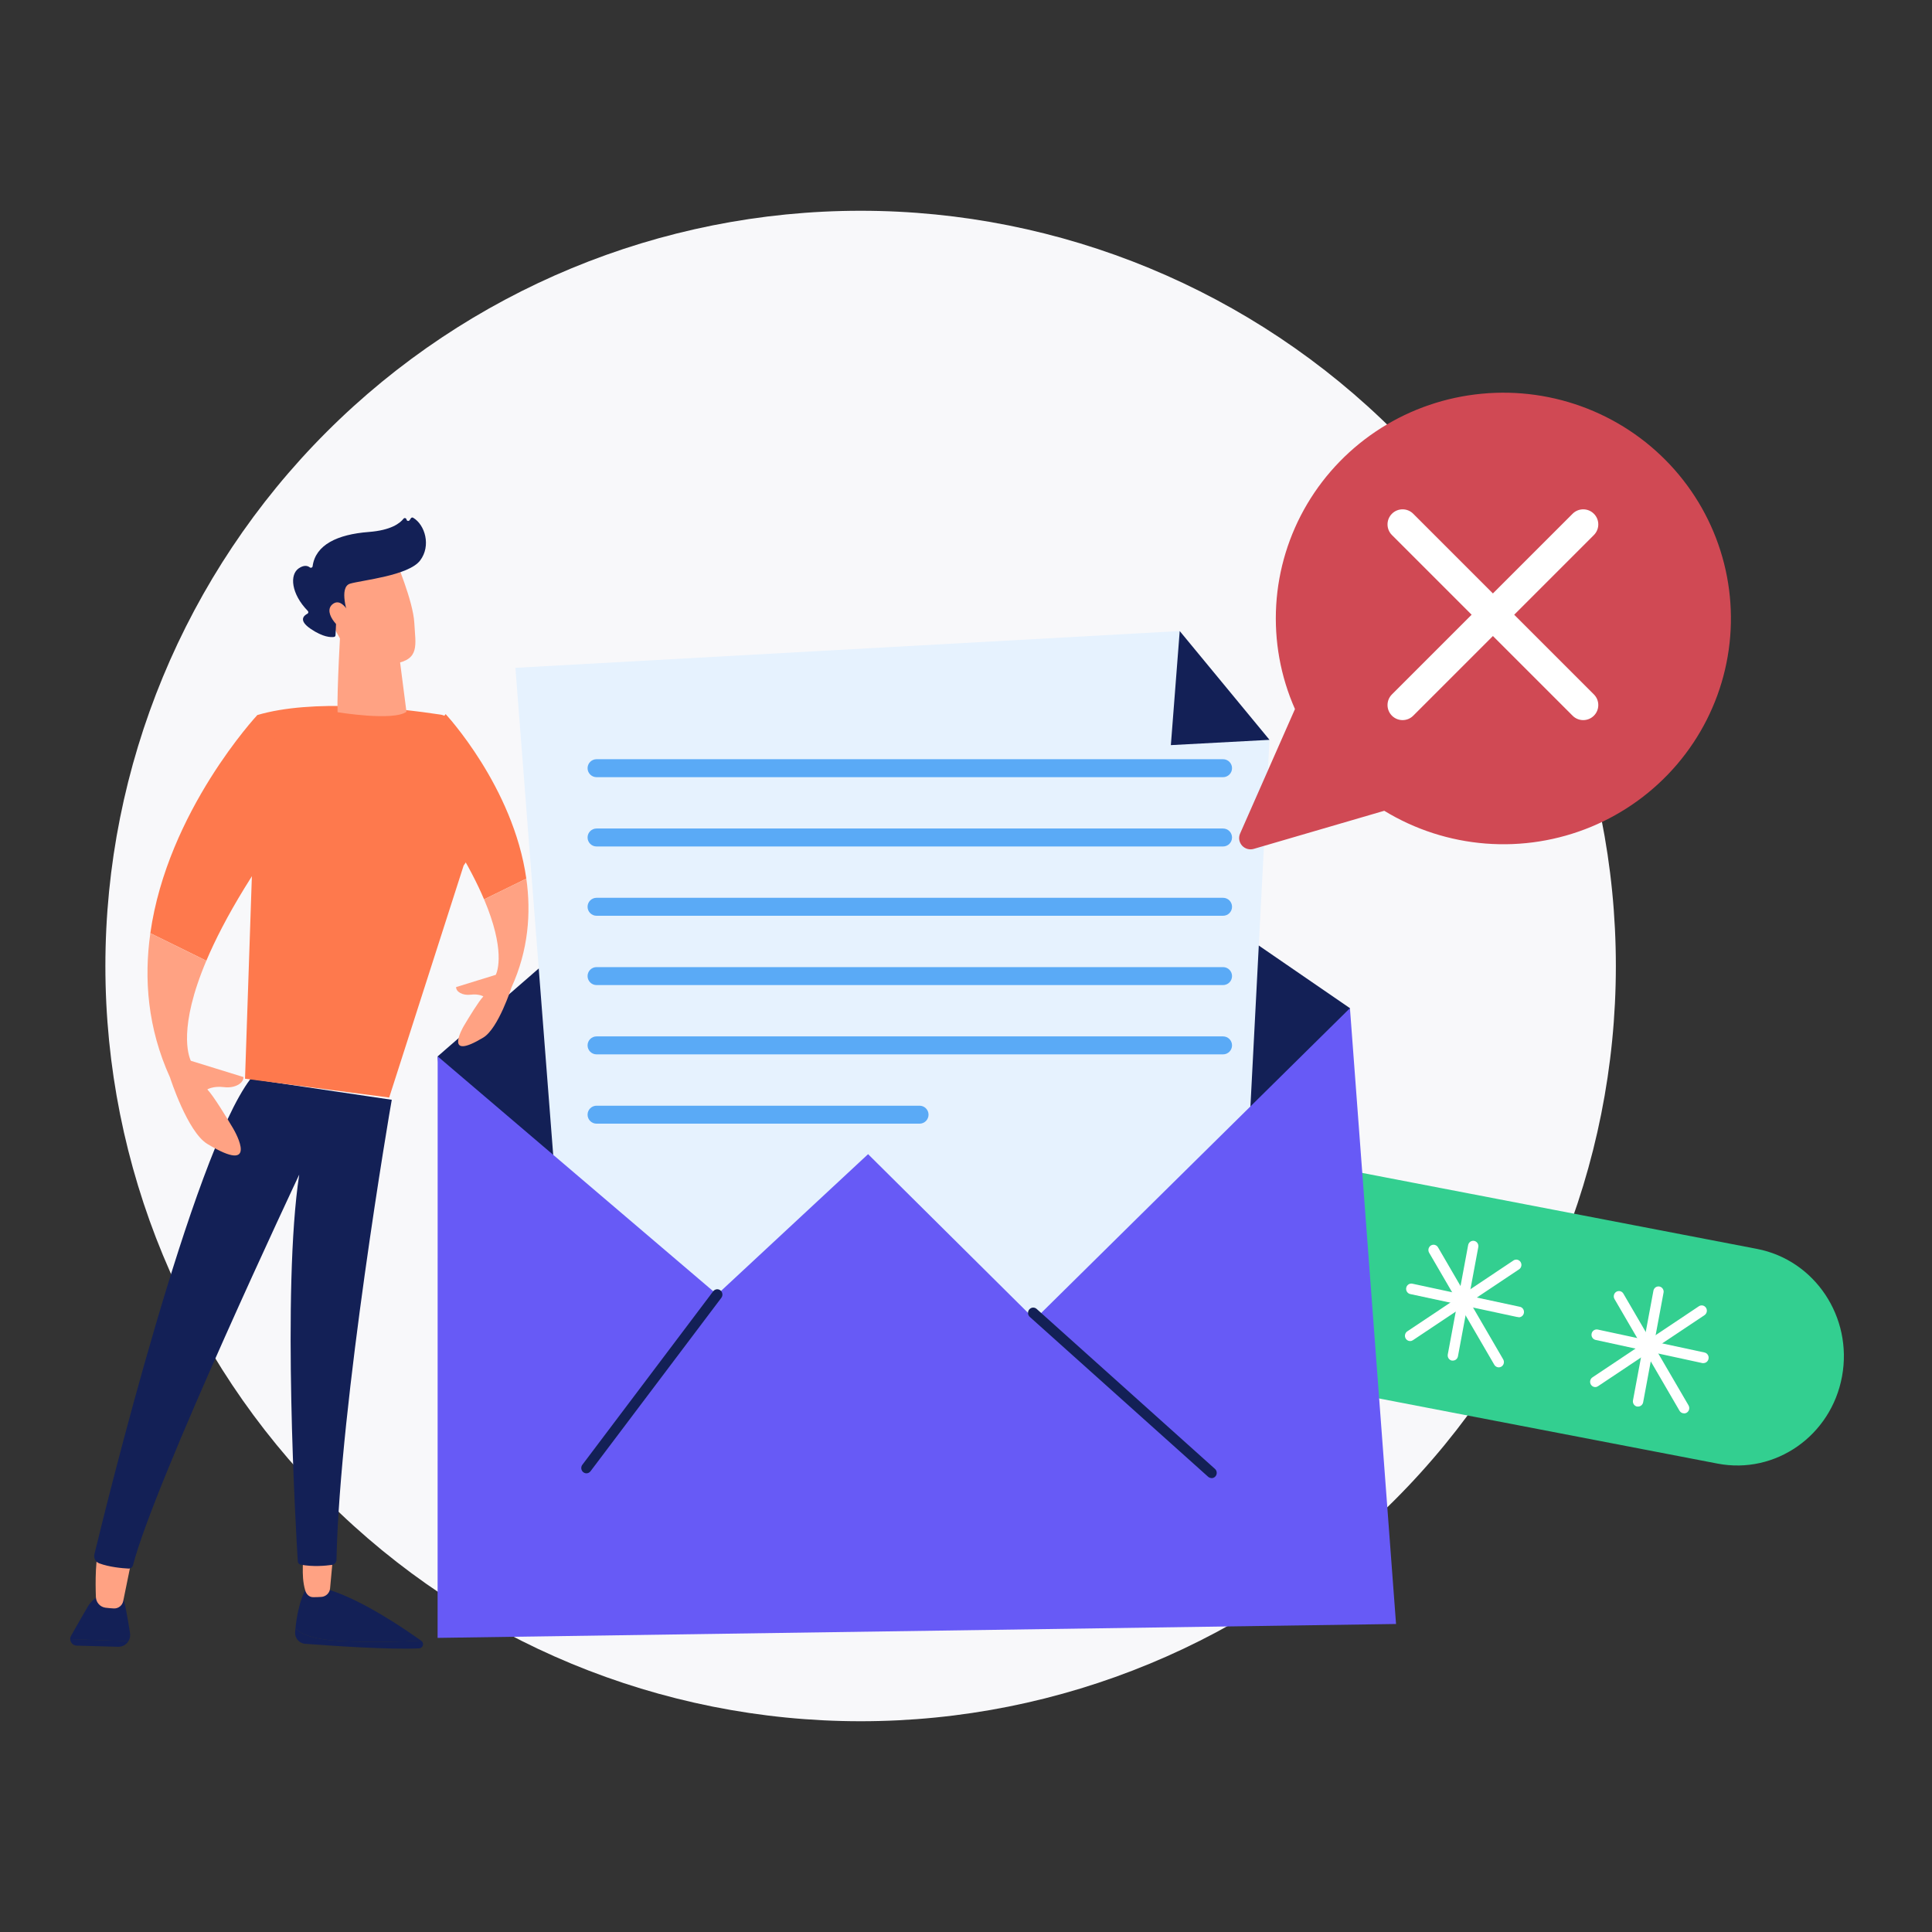 <svg width="110" height="110" viewBox="0 0 110 110" fill="none" xmlns="http://www.w3.org/2000/svg">
<rect x="0" y="0" width="110" height="110" fill="#333333" stroke="none"/>
<path d="M6 55C6 66.404 10.53 77.341 18.594 85.406C26.659 93.47 37.596 98 49 98C60.404 98 71.341 93.47 79.406 85.406C87.47 77.341 92 66.404 92 55C92 43.596 87.47 32.658 79.406 24.594C71.341 16.53 60.404 12 49 12C37.596 12 26.659 16.53 18.594 24.594C10.53 32.658 6 43.596 6 55Z" fill="#F8F8FA"/>
<path d="M100.031 71.106L49.852 61.45C46.556 60.815 43.382 63.038 42.763 66.414C42.143 69.79 44.313 73.041 47.609 73.675L97.789 83.331C101.085 83.965 104.259 81.743 104.878 78.367C105.498 74.991 103.328 71.74 100.031 71.106Z" fill="#33CF90"/>
<path d="M24.92 60.144L49.608 38.676L76.861 57.402L76.877 88.665L27.445 90.517L24.92 60.144Z" fill="#132056"/>
<path d="M29.345 38.023L33.177 87.408L69.894 88.018L72.279 42.123L67.167 35.929L29.345 38.023Z" fill="#E6F2FE"/>
<path d="M19.541 93.443C21.237 93.521 22.88 93.472 23.977 93.415C22.978 92.699 20.678 91.14 18.753 90.52L17.431 90.44C17.431 90.44 16.984 91.126 16.824 92.697C17.043 92.972 17.683 93.357 19.541 93.443Z" fill="#132056"/>
<path d="M23.99 93.425L23.977 93.415C22.88 93.472 21.237 93.521 19.54 93.443C17.683 93.357 17.043 92.972 16.824 92.697C16.816 92.77 16.809 92.841 16.803 92.918C16.775 93.262 17.029 93.565 17.371 93.591C18.761 93.697 22.207 93.937 23.868 93.849C24.087 93.837 24.169 93.553 23.99 93.425Z" fill="#132056"/>
<path d="M7.404 92.985C7.28 92.182 7.08 91.021 6.926 90.725C6.685 90.259 5.858 90.725 5.858 90.725C5.858 90.725 5.278 90.998 5.011 91.452C4.839 91.742 4.369 92.567 4.05 93.126C4.014 93.191 3.998 93.26 4 93.326L7.311 93.443C7.392 93.312 7.43 93.152 7.404 92.985Z" fill="#132056"/>
<path d="M4 93.325C4.005 93.516 4.155 93.69 4.366 93.695L6.725 93.761C6.974 93.767 7.191 93.637 7.311 93.442L4 93.325Z" fill="#132056"/>
<path d="M7.658 88.055C7.629 88.151 7.202 90.242 7.015 91.159C6.963 91.413 6.736 91.591 6.479 91.578C6.34 91.571 6.177 91.558 6.006 91.536C5.703 91.496 5.472 91.241 5.46 90.933C5.43 90.129 5.415 88.586 5.707 87.989C6.111 87.164 7.658 88.055 7.658 88.055Z" fill="#FFA283"/>
<path d="M17.173 88.653C17.357 88.647 17.1 89.608 17.378 90.552C17.44 90.766 17.598 90.933 17.819 90.936C17.962 90.937 18.131 90.935 18.303 90.921C18.561 90.9 18.769 90.698 18.793 90.438L19.019 87.988L17.173 88.653Z" fill="#FFA283"/>
<path d="M22.306 62.617C22.224 63.019 19.333 80.013 19.158 88.806C19.155 88.954 19.047 89.078 18.902 89.098C18.535 89.15 17.821 89.216 17.128 89.086C17.033 89.069 16.961 88.99 16.955 88.893C16.854 87.254 16.042 73.399 17.037 66.876C17.037 66.876 8.818 84.311 7.571 89.119C7.541 89.236 7.435 89.315 7.315 89.308C6.963 89.29 6.23 89.226 5.65 89.01C5.441 88.933 5.322 88.712 5.375 88.495C6.071 85.618 10.95 65.795 14.262 61.428L22.306 62.617Z" fill="#132056"/>
<path d="M25.084 40.687C22.625 40.314 17.799 39.781 14.651 40.712L13.951 61.418L22.158 62.49L26.398 49.279L27.365 47.893C27.365 47.893 26.917 40.965 25.084 40.687Z" fill="#FE794D"/>
<path d="M19.404 35.436C19.404 35.436 19.176 39.336 19.219 40.55C19.219 40.55 22.387 41.073 23.142 40.526L22.546 35.903L19.404 35.436Z" fill="#FFA283"/>
<path d="M22.506 31.837C22.506 31.837 23.525 34.221 23.59 35.471C23.654 36.722 23.918 37.534 22.484 37.784C21.049 38.035 19.845 37.313 19.195 36.066C19.195 36.066 18.178 34.145 18.411 33.36C18.644 32.574 22.506 31.837 22.506 31.837Z" fill="#FFA283"/>
<path d="M19.647 35.026L19.827 35.045C19.827 35.045 19.254 33.43 19.936 33.23C20.618 33.031 23.259 32.778 23.919 31.913C24.554 31.08 24.202 29.877 23.521 29.477C23.478 29.451 23.422 29.468 23.394 29.509L23.322 29.616C23.273 29.689 23.16 29.666 23.146 29.579C23.131 29.496 23.026 29.467 22.975 29.533C22.774 29.792 22.262 30.191 20.998 30.288C19.204 30.426 17.963 31.019 17.799 32.241C17.788 32.319 17.701 32.353 17.64 32.305C17.519 32.212 17.315 32.152 17.012 32.357C16.484 32.715 16.564 33.798 17.526 34.786C17.572 34.833 17.563 34.913 17.504 34.942C17.299 35.048 16.98 35.317 17.677 35.796C18.39 36.287 18.843 36.291 19.017 36.265C19.064 36.258 19.099 36.22 19.102 36.171L19.155 35.078C19.158 35.022 19.207 34.978 19.263 34.985L19.647 35.026Z" fill="#132056"/>
<path d="M20.117 35.371C20.117 35.371 19.566 33.902 18.938 34.398C18.31 34.896 19.468 36.056 20.015 36.054L20.117 35.371Z" fill="#FFA283"/>
<path d="M17.833 44.987L14.652 40.711C14.652 40.711 9.54 46.184 8.559 53.131L11.748 54.699C12.738 52.359 14.559 49.19 17.833 44.987Z" fill="#FE794D"/>
<path d="M22.973 43.883L25.372 40.658C25.372 40.658 29.226 44.786 29.966 50.025L27.561 51.206C26.815 49.443 25.441 47.053 22.973 43.883Z" fill="#FE794D"/>
<path d="M13.275 64.25C12.899 63.615 12.162 62.405 11.805 62.027C11.805 62.027 12.132 61.819 12.759 61.897C13.387 61.974 13.879 61.666 13.86 61.322L10.865 60.396C10.731 60.112 10.138 58.505 11.748 54.7L8.56 53.132C8.192 55.733 8.403 58.54 9.679 61.344C9.679 61.344 10.669 64.444 11.807 65.132C14.777 66.927 13.42 64.494 13.275 64.25Z" fill="#FFA283"/>
<path d="M26.411 58.408C26.695 57.929 27.25 57.017 27.52 56.732C27.52 56.732 27.273 56.575 26.8 56.633C26.327 56.692 25.956 56.459 25.97 56.2L28.228 55.502C28.33 55.288 28.776 54.075 27.562 51.206L29.967 50.024C30.244 51.985 30.085 54.102 29.123 56.217C29.123 56.217 28.376 58.554 27.518 59.073C25.279 60.426 26.302 58.592 26.411 58.408Z" fill="#FFA283"/>
<path d="M24.919 60.144L24.915 93.254L79.485 92.463L76.86 57.401L58.908 75.123L49.425 65.713L40.829 73.706L24.919 60.144Z" fill="#675AF6"/>
<path d="M67.168 35.929L66.664 42.424L72.28 42.123L67.168 35.929Z" fill="#132056"/>
<path d="M33.389 83.885C33.324 83.884 33.26 83.861 33.209 83.82C33.147 83.772 33.107 83.7 33.097 83.621C33.087 83.542 33.108 83.462 33.156 83.399L40.604 73.523C40.652 73.46 40.722 73.418 40.799 73.408C40.877 73.397 40.955 73.419 41.017 73.468C41.079 73.516 41.119 73.588 41.129 73.668C41.139 73.747 41.118 73.827 41.071 73.89L33.622 83.766C33.595 83.803 33.56 83.833 33.519 83.853C33.479 83.874 33.434 83.885 33.389 83.885Z" fill="#132056"/>
<path d="M68.981 84.154C68.909 84.154 68.839 84.128 68.784 84.079L58.631 74.978C58.602 74.952 58.578 74.92 58.561 74.884C58.544 74.849 58.534 74.81 58.532 74.77C58.527 74.69 58.553 74.611 58.605 74.551C58.657 74.491 58.731 74.454 58.809 74.449C58.887 74.444 58.964 74.472 59.023 74.525L69.174 83.632C69.22 83.672 69.252 83.726 69.266 83.785C69.281 83.845 69.277 83.908 69.256 83.966C69.235 84.023 69.197 84.073 69.147 84.107C69.097 84.142 69.039 84.16 68.978 84.16L68.981 84.154Z" fill="#132056"/>
<path d="M93.265 80.084C93.247 80.086 93.228 80.086 93.21 80.084C93.172 80.077 93.136 80.062 93.103 80.04C93.071 80.019 93.043 79.991 93.021 79.958C92.999 79.926 92.984 79.889 92.976 79.85C92.968 79.812 92.968 79.772 92.975 79.733L94.135 73.509C94.14 73.468 94.153 73.428 94.173 73.393C94.194 73.357 94.221 73.326 94.253 73.302C94.286 73.277 94.323 73.26 94.362 73.251C94.402 73.242 94.442 73.241 94.482 73.249C94.522 73.257 94.559 73.273 94.593 73.296C94.626 73.319 94.654 73.349 94.676 73.384C94.697 73.419 94.712 73.458 94.718 73.499C94.724 73.54 94.722 73.582 94.711 73.621L93.553 79.845C93.539 79.913 93.502 79.973 93.45 80.017C93.397 80.06 93.332 80.084 93.265 80.084Z" fill="white"/>
<path d="M96.99 77.609C96.97 77.611 96.95 77.611 96.929 77.609L90.847 76.29C90.771 76.273 90.704 76.226 90.661 76.159C90.618 76.092 90.603 76.01 90.62 75.932C90.636 75.854 90.681 75.785 90.747 75.742C90.812 75.698 90.892 75.683 90.969 75.699L97.049 77.006C97.087 77.014 97.123 77.03 97.155 77.052C97.186 77.075 97.214 77.103 97.235 77.137C97.256 77.17 97.271 77.207 97.278 77.246C97.285 77.285 97.284 77.325 97.276 77.364C97.264 77.432 97.228 77.494 97.176 77.539C97.124 77.584 97.058 77.608 96.99 77.609Z" fill="white"/>
<path d="M95.878 80.47C95.827 80.47 95.777 80.457 95.733 80.431C95.688 80.405 95.651 80.368 95.625 80.323L91.92 73.957C91.882 73.888 91.872 73.807 91.892 73.731C91.911 73.655 91.96 73.589 92.026 73.549C92.092 73.509 92.171 73.497 92.246 73.516C92.321 73.534 92.386 73.583 92.426 73.65L96.139 80.018C96.165 80.064 96.18 80.116 96.18 80.169C96.181 80.222 96.168 80.275 96.142 80.321C96.117 80.367 96.08 80.406 96.035 80.433C95.99 80.459 95.94 80.474 95.888 80.474L95.878 80.47Z" fill="white"/>
<path d="M90.83 78.974C90.767 78.975 90.705 78.954 90.654 78.915C90.603 78.876 90.565 78.821 90.547 78.759C90.529 78.696 90.531 78.63 90.553 78.569C90.576 78.507 90.616 78.455 90.67 78.42L96.726 74.373C96.792 74.329 96.872 74.314 96.948 74.33C97.025 74.347 97.091 74.394 97.134 74.461C97.177 74.528 97.192 74.61 97.175 74.688C97.159 74.766 97.113 74.835 97.048 74.879L90.985 78.924C90.94 78.956 90.886 78.974 90.83 78.974Z" fill="white"/>
<path d="M82.719 77.466H82.664C82.626 77.459 82.59 77.444 82.558 77.423C82.526 77.401 82.498 77.373 82.476 77.341C82.455 77.308 82.439 77.271 82.432 77.232C82.424 77.194 82.424 77.154 82.431 77.115L83.59 70.891C83.597 70.852 83.611 70.815 83.633 70.782C83.654 70.749 83.681 70.721 83.713 70.698C83.745 70.676 83.781 70.66 83.819 70.652C83.857 70.644 83.896 70.644 83.934 70.651C83.972 70.659 84.008 70.674 84.04 70.695C84.072 70.717 84.1 70.745 84.122 70.778C84.144 70.811 84.159 70.847 84.167 70.886C84.175 70.925 84.175 70.965 84.168 71.004L83.009 77.227C82.995 77.295 82.958 77.356 82.906 77.4C82.853 77.443 82.787 77.467 82.719 77.466Z" fill="white"/>
<path d="M86.444 74.985H86.383L80.293 73.678C80.217 73.662 80.15 73.615 80.107 73.548C80.064 73.481 80.049 73.4 80.065 73.322C80.081 73.243 80.126 73.175 80.191 73.131C80.257 73.087 80.336 73.072 80.413 73.088L86.505 74.397C86.583 74.405 86.654 74.445 86.704 74.507C86.753 74.569 86.776 74.649 86.768 74.729C86.76 74.809 86.722 74.882 86.661 74.933C86.6 74.984 86.522 75.007 86.444 74.999V74.985Z" fill="white"/>
<path d="M85.333 77.852C85.282 77.852 85.231 77.838 85.187 77.812C85.143 77.787 85.106 77.75 85.08 77.705L81.377 71.339C81.355 71.305 81.34 71.266 81.332 71.226C81.325 71.186 81.326 71.145 81.334 71.105C81.343 71.065 81.359 71.028 81.383 70.995C81.406 70.961 81.436 70.933 81.47 70.912C81.504 70.891 81.542 70.878 81.582 70.872C81.621 70.867 81.662 70.87 81.7 70.881C81.738 70.892 81.774 70.91 81.805 70.936C81.836 70.962 81.862 70.993 81.881 71.029L85.585 77.396C85.625 77.465 85.637 77.547 85.618 77.624C85.598 77.701 85.55 77.768 85.484 77.809C85.438 77.837 85.386 77.851 85.333 77.852Z" fill="white"/>
<path d="M80.284 76.354C80.221 76.354 80.16 76.333 80.11 76.294C80.059 76.255 80.022 76.201 80.004 76.139C79.986 76.077 79.988 76.011 80.01 75.951C80.031 75.89 80.071 75.838 80.124 75.802L86.186 71.755C86.251 71.718 86.328 71.707 86.4 71.726C86.472 71.744 86.535 71.79 86.576 71.854C86.616 71.918 86.632 71.995 86.619 72.07C86.606 72.145 86.565 72.213 86.506 72.259L80.445 76.306C80.397 76.338 80.341 76.355 80.284 76.354Z" fill="white"/>
<path d="M69.635 44.249H33.966C33.683 44.249 33.454 44.02 33.454 43.737C33.454 43.455 33.683 43.226 33.966 43.226H69.635C69.918 43.226 70.147 43.455 70.147 43.737C70.147 44.02 69.918 44.249 69.635 44.249ZM69.635 48.195H33.966C33.683 48.195 33.454 47.966 33.454 47.683C33.454 47.401 33.683 47.172 33.966 47.172H69.635C69.918 47.172 70.147 47.401 70.147 47.683C70.147 47.966 69.918 48.195 69.635 48.195ZM69.635 52.14H33.966C33.683 52.14 33.454 51.911 33.454 51.629V51.629C33.454 51.346 33.683 51.117 33.966 51.117H69.635C69.918 51.117 70.147 51.346 70.147 51.629V51.629C70.147 51.911 69.918 52.14 69.635 52.14ZM69.635 56.086H33.966C33.683 56.086 33.454 55.857 33.454 55.574C33.454 55.292 33.683 55.063 33.966 55.063H69.635C69.918 55.063 70.147 55.292 70.147 55.574C70.147 55.857 69.918 56.086 69.635 56.086ZM69.635 60.031H33.966C33.683 60.031 33.454 59.802 33.454 59.52V59.52C33.454 59.237 33.683 59.008 33.966 59.008H69.635C69.918 59.008 70.147 59.237 70.147 59.52V59.52C70.147 59.802 69.918 60.031 69.635 60.031ZM52.355 62.954H33.966C33.683 62.954 33.454 63.183 33.454 63.465C33.454 63.748 33.683 63.977 33.966 63.977H52.355C52.638 63.977 52.867 63.748 52.867 63.465C52.867 63.183 52.638 62.954 52.355 62.954Z" fill="#5AAAF6"/>
<path d="M84.365 22.417C82.326 22.609 80.362 23.278 78.634 24.37C76.906 25.462 75.463 26.945 74.425 28.697C73.387 30.45 72.783 32.422 72.662 34.451C72.541 36.481 72.907 38.51 73.73 40.371L70.606 47.458C70.557 47.57 70.54 47.694 70.559 47.815C70.579 47.935 70.632 48.049 70.713 48.141C70.795 48.232 70.901 48.299 71.02 48.333C71.138 48.367 71.264 48.367 71.383 48.332L78.814 46.162C80.564 47.231 82.545 47.87 84.593 48.029C86.641 48.188 88.697 47.861 90.593 47.075C92.488 46.289 94.168 45.067 95.494 43.509C96.819 41.952 97.753 40.104 98.217 38.117C98.681 36.131 98.662 34.064 98.163 32.087C97.663 30.109 96.697 28.278 95.343 26.744C93.99 25.21 92.288 24.018 90.379 23.265C88.47 22.513 86.408 22.222 84.363 22.417H84.365Z" fill="#D04954"/>
<path fill-rule="evenodd" clip-rule="evenodd" d="M90.749 30.463C91.084 30.128 91.084 29.586 90.749 29.251C90.414 28.916 89.871 28.916 89.537 29.251L85 33.788L80.463 29.251C80.129 28.916 79.586 28.916 79.251 29.251C78.916 29.586 78.916 30.128 79.251 30.463L83.788 35L79.251 39.537C78.916 39.871 78.916 40.414 79.251 40.749C79.586 41.084 80.129 41.084 80.463 40.749L85 36.212L89.537 40.749C89.871 41.084 90.414 41.084 90.749 40.749C91.084 40.414 91.084 39.871 90.749 39.537L86.212 35L90.749 30.463Z" fill="white"/>
</svg>
